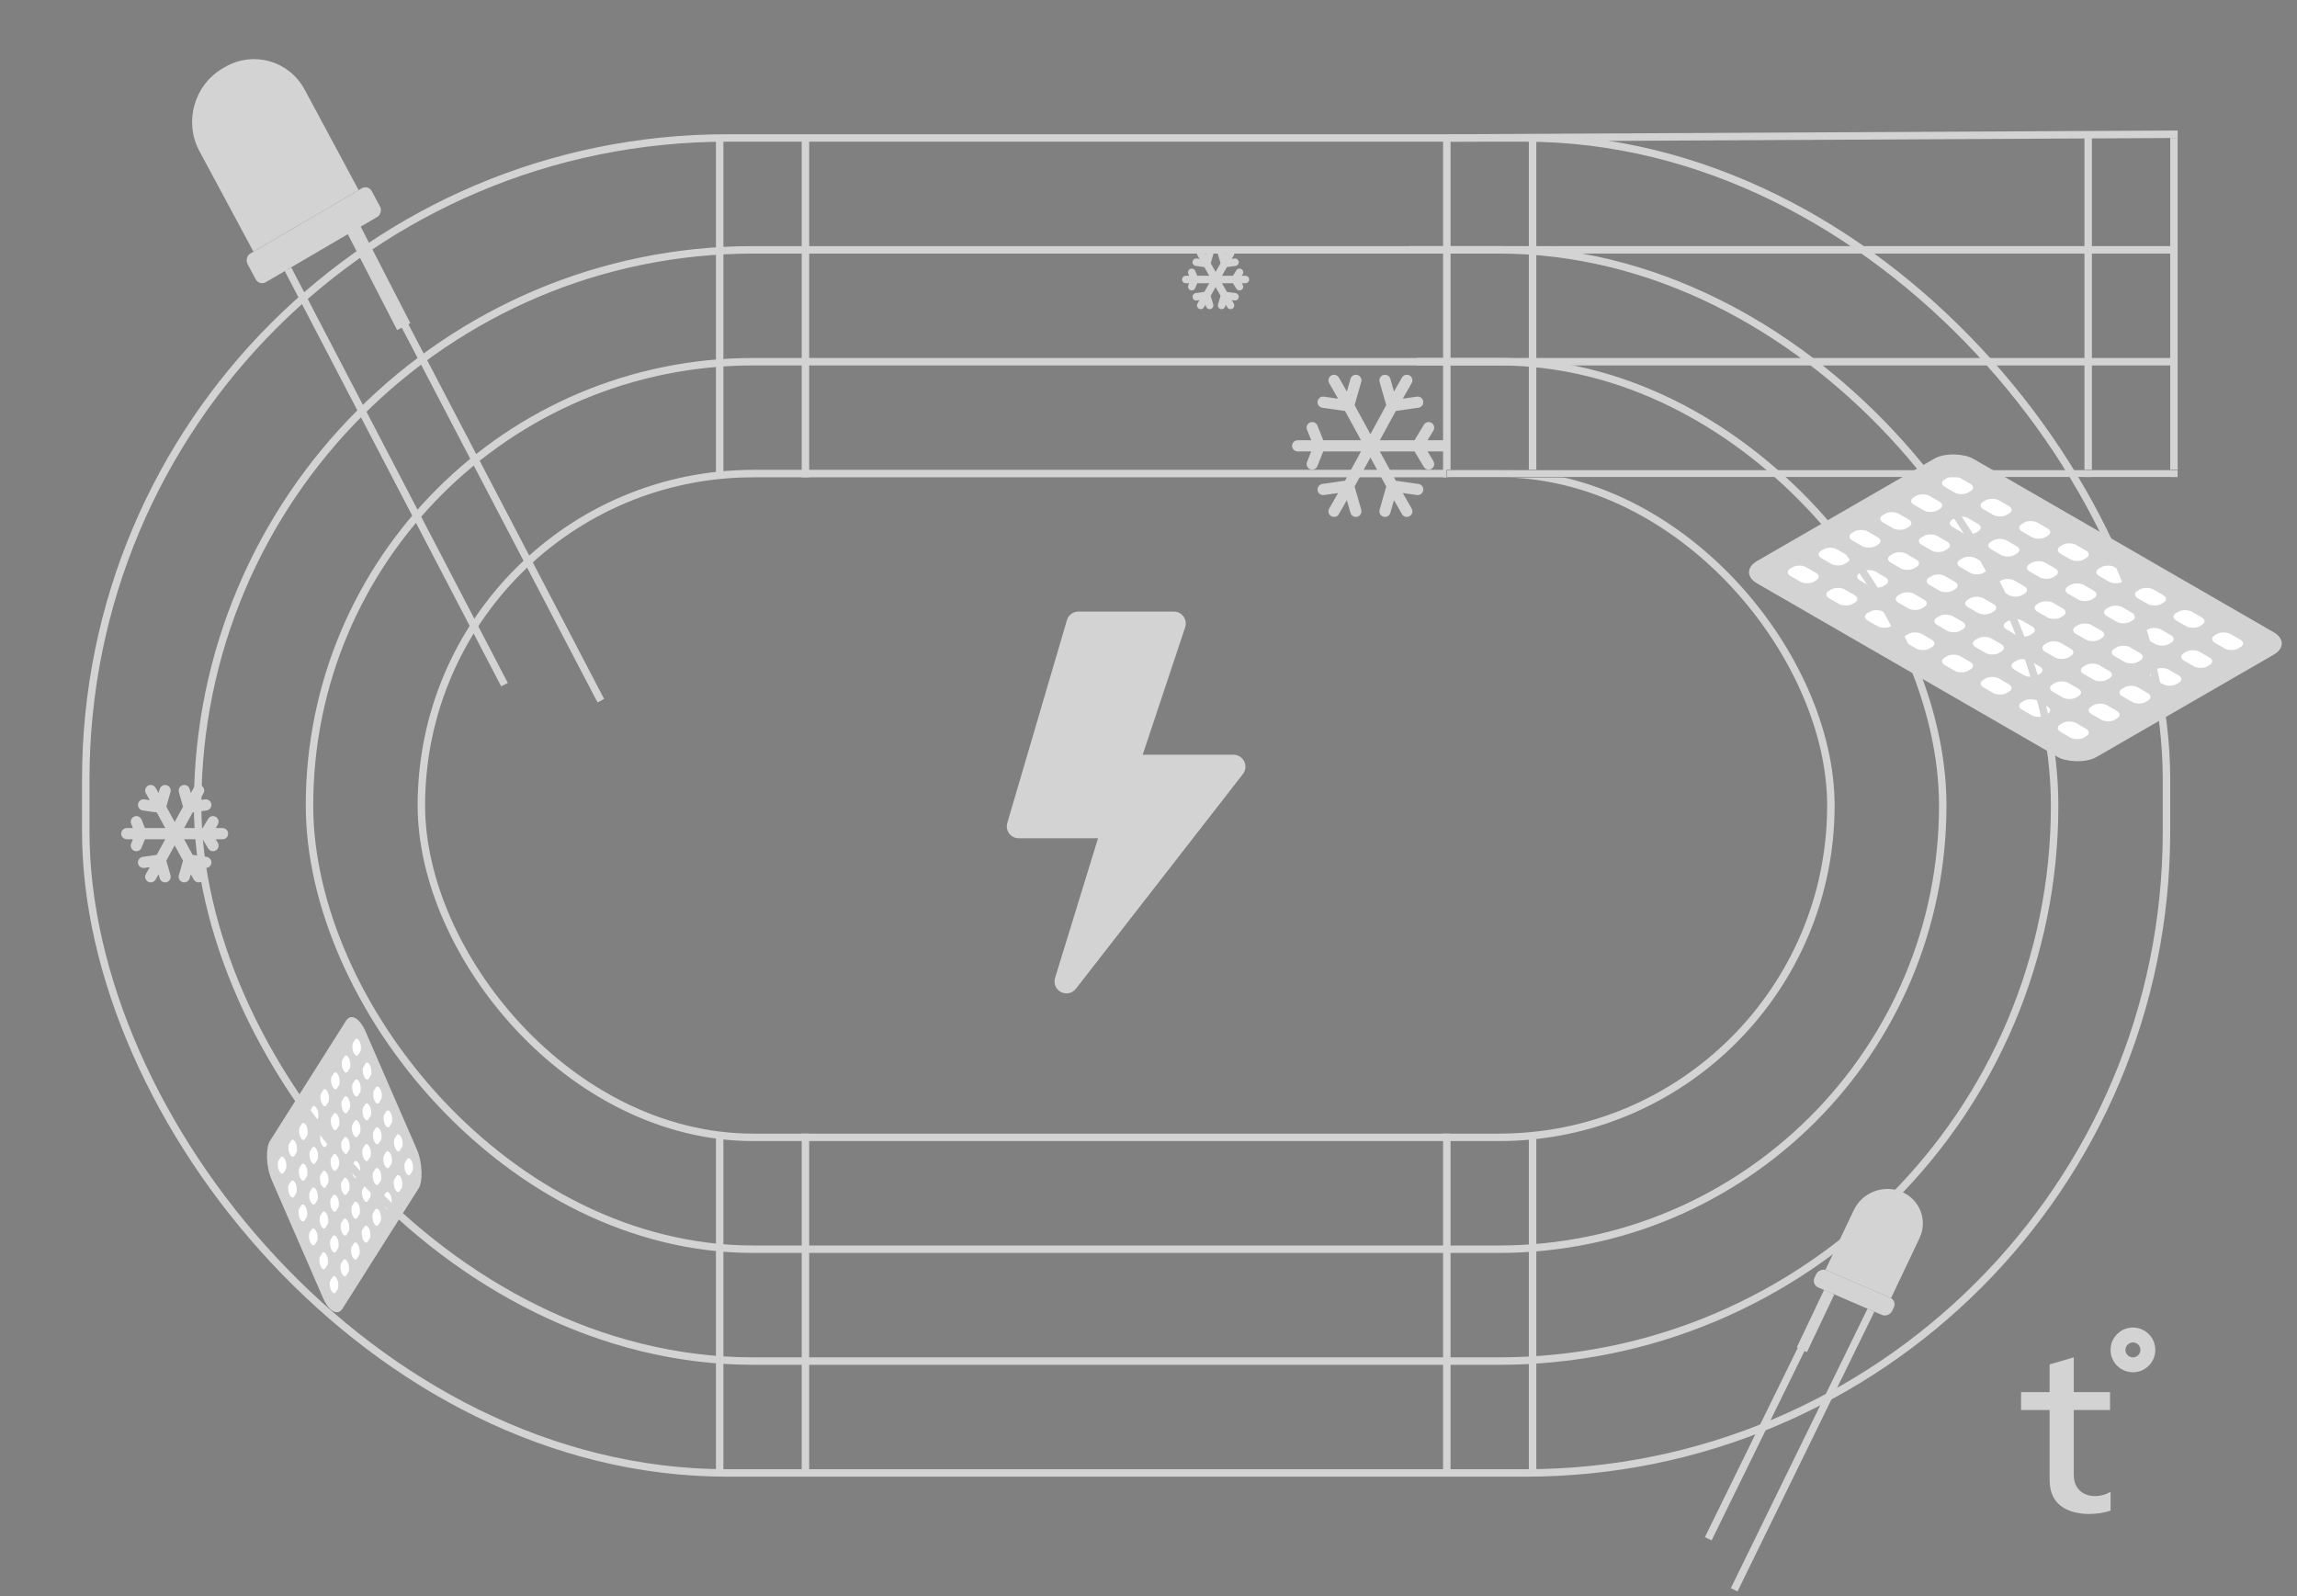 <svg width="308" height="214" viewBox="0 0 308 214" fill="none" xmlns="http://www.w3.org/2000/svg">
<rect x="0" y="0" width="308" height="214" fill="#808080" stroke="none"/>
<path d="M274.828 182.946V186.667H271V189.063H274.828V198.333C274.828 199.468 275.034 200.919 276.345 201.928C277.31 202.685 278.793 203 280.138 203C281.103 203 282.103 202.842 283 202.559V200.036C282.345 200.414 281.621 200.604 280.931 200.604C279.862 200.604 279.207 200.194 278.828 199.815C278.172 199.153 278.069 198.333 278.069 197.734V189.063L282.931 189.063V186.667L278.069 186.667V182L274.828 182.946Z" fill="#D3D3D3"/>
<circle cx="286" cy="181" r="2" stroke="#D3D3D3" stroke-width="2"/>
<path d="M143.064 83.149C143.162 82.817 143.364 82.526 143.641 82.319C143.918 82.112 144.255 82 144.6 82H157.4C157.653 82 157.903 82.061 158.128 82.176C158.354 82.292 158.548 82.459 158.696 82.665C158.845 82.87 158.942 83.108 158.98 83.359C159.018 83.609 158.996 83.865 158.916 84.106L153.221 101.199H165.399C165.699 101.199 165.992 101.282 166.246 101.441C166.501 101.599 166.705 101.826 166.837 102.095C166.969 102.364 167.022 102.665 166.992 102.963C166.961 103.261 166.847 103.545 166.663 103.781L144.264 132.579C144.035 132.876 143.709 133.082 143.342 133.163C142.976 133.243 142.594 133.192 142.261 133.019C141.928 132.846 141.667 132.562 141.523 132.216C141.378 131.87 141.36 131.485 141.471 131.126L147.234 112.398H136.601C136.352 112.398 136.107 112.34 135.884 112.229C135.662 112.118 135.468 111.956 135.319 111.757C135.17 111.558 135.07 111.327 135.025 111.082C134.981 110.837 134.995 110.586 135.065 110.347L143.064 83.149Z" fill="#D3D3D3"/>
<path d="M21.496 108.248L19.248 107.927M20.211 117.561L21.496 115.313L20.211 117.561ZM26.634 106L25.349 108.248L26.634 106ZM23.422 111.78L21.496 115.313L23.422 111.78ZM23.422 111.78L25.349 115.313L23.422 111.78ZM23.422 111.78L18.927 111.78L23.422 111.78ZM23.422 111.78L27.597 111.78L23.422 111.78ZM23.422 111.78L25.349 108.248L23.422 111.78ZM23.422 111.78L21.496 108.248L23.422 111.78ZM17 111.78L18.927 111.78L17 111.78ZM29.845 111.78L27.597 111.78L29.845 111.78ZM20.211 106L21.496 108.248L20.211 106ZM26.634 117.561L25.349 115.313L26.634 117.561ZM21.496 115.313L22.138 117.561L21.496 115.313ZM21.496 115.313L19.248 115.634L21.496 115.313ZM25.349 115.313L24.707 117.561L25.349 115.313ZM25.349 115.313L27.597 115.634L25.349 115.313ZM18.927 111.78L18.285 113.386L18.927 111.78ZM18.927 111.78L18.285 110.175L18.927 111.78ZM27.597 111.78L28.561 110.175L27.597 111.78ZM27.597 111.78L28.561 113.386L27.597 111.78ZM25.349 108.248L27.597 107.927L25.349 108.248ZM25.349 108.248L24.707 106L25.349 108.248ZM21.496 108.248L22.138 106L21.496 108.248Z" stroke="#D3D3D3" stroke-width="1.5" stroke-linecap="round" stroke-linejoin="round"/>
<path d="M180.829 54.415L177.415 53.927M178.878 68.561L180.829 65.146L178.878 68.561ZM188.634 51L186.683 54.415L188.634 51ZM183.756 59.78L180.829 65.146L183.756 59.78ZM183.756 59.78L186.683 65.146L183.756 59.78ZM183.756 59.78L176.927 59.78L183.756 59.78ZM183.756 59.78L190.097 59.78L183.756 59.78ZM183.756 59.78L186.683 54.415L183.756 59.78ZM183.756 59.78L180.829 54.415L183.756 59.78ZM174 59.78L176.927 59.78L174 59.78ZM193.512 59.78L190.097 59.78L193.512 59.78ZM178.878 51L180.829 54.415L178.878 51ZM188.634 68.561L186.683 65.146L188.634 68.561ZM180.829 65.146L181.805 68.561L180.829 65.146ZM180.829 65.146L177.415 65.634L180.829 65.146ZM186.683 65.146L185.707 68.561L186.683 65.146ZM186.683 65.146L190.097 65.634L186.683 65.146ZM176.927 59.78L175.951 62.219L176.927 59.78ZM176.927 59.78L175.951 57.341L176.927 59.78ZM190.097 59.78L191.561 57.341L190.097 59.78ZM190.097 59.78L191.561 62.219L190.097 59.78ZM186.683 54.415L190.097 53.927L186.683 54.415ZM186.683 54.415L185.707 51L186.683 54.415ZM180.829 54.415L181.805 51L180.829 54.415Z" stroke="#D3D3D3" stroke-width="1.5" stroke-linecap="round" stroke-linejoin="round"/>
<path d="M161.8 35.352L160.4 35.159M161 40.953L161.8 39.601L161 40.953ZM165 34L164.2 35.352L165 34ZM163 37.477L161.8 39.601L163 37.477ZM163 37.477L164.2 39.601L163 37.477ZM163 37.477L160.2 37.477L163 37.477ZM163 37.477L165.6 37.477L163 37.477ZM163 37.477L164.2 35.352L163 37.477ZM163 37.477L161.8 35.352L163 37.477ZM159 37.477L160.2 37.477L159 37.477ZM167 37.477L165.6 37.477L167 37.477ZM161 34L161.8 35.352L161 34ZM165 40.953L164.2 39.601L165 40.953ZM161.8 39.601L162.2 40.953L161.8 39.601ZM161.8 39.601L160.4 39.794L161.8 39.601ZM164.2 39.601L163.8 40.953L164.2 39.601ZM164.2 39.601L165.6 39.794L164.2 39.601ZM160.2 37.477L159.8 38.442L160.2 37.477ZM160.2 37.477L159.8 36.511L160.2 37.477ZM165.6 37.477L166.2 36.511L165.6 37.477ZM165.6 37.477L166.2 38.442L165.6 37.477ZM164.2 35.352L165.6 35.159L164.2 35.352ZM164.2 35.352L163.8 34L164.2 35.352ZM161.8 35.352L162.2 34L161.8 35.352Z" stroke="#D3D3D3" stroke-linecap="round" stroke-linejoin="round"/>
<path d="M40.412 12.256C38.451 8.607 33.964 7.345 30.388 9.437L30.091 9.611C26.516 11.703 25.207 16.356 27.168 20.005L34.176 33.049L47.42 25.299L40.412 12.256Z" fill="#D3D3D3" stroke="#D3D3D3"/>
<path d="M47.594 30.842L80.565 93.952" stroke="#D3D3D3"/>
<path d="M38.615 36.094L67.648 91.802" stroke="#D3D3D3"/>
<path d="M47.262 30.426L54.138 43.799" stroke="#D3D3D3" stroke-width="2"/>
<rect x="-0.195" y="0.693" width="18.316" height="3.37" rx="0.5" transform="matrix(-0.863 0.505 0.473 0.881 48.682 24.922)" fill="#D3D3D3" stroke="#D3D3D3"/>
<rect width="20.288" height="31.882" rx="3" transform="matrix(0.481 1.106 -0.395 0.624 47.58 135)" fill="#D3D3D3"/>
<rect width="1.449" height="2.174" rx="0.725" transform="matrix(0.481 1.106 -0.395 0.624 47.91 138.929)" fill="white"/>
<rect width="1.449" height="2.174" rx="0.725" transform="matrix(0.481 1.106 -0.395 0.624 46.482 141.187)" fill="white"/>
<rect width="1.449" height="2.174" rx="0.725" transform="matrix(0.481 1.106 -0.395 0.624 45.051 143.447)" fill="white"/>
<rect width="1.449" height="2.174" rx="0.725" transform="matrix(0.481 1.106 -0.395 0.624 43.623 145.707)" fill="white"/>
<rect width="1.449" height="2.174" rx="0.725" transform="matrix(0.481 1.106 -0.395 0.624 42.191 147.967)" fill="white"/>
<rect width="1.449" height="2.174" rx="0.725" transform="matrix(0.481 1.106 -0.395 0.624 40.762 150.227)" fill="white"/>
<rect width="1.449" height="2.174" rx="0.725" transform="matrix(0.481 1.106 -0.395 0.624 39.332 152.484)" fill="white"/>
<rect width="1.449" height="2.174" rx="0.725" transform="matrix(0.481 1.106 -0.395 0.624 37.904 154.743)" fill="white"/>
<rect width="1.449" height="2.174" rx="0.725" transform="matrix(0.481 1.106 -0.395 0.624 49.305 142.134)" fill="white"/>
<rect width="1.449" height="2.174" rx="0.725" transform="matrix(0.481 1.106 -0.395 0.624 47.875 144.393)" fill="white"/>
<rect width="1.449" height="2.174" rx="0.725" transform="matrix(0.481 1.106 -0.395 0.624 46.445 146.652)" fill="white"/>
<rect width="1.449" height="2.174" rx="0.725" transform="matrix(0.481 1.106 -0.395 0.624 45.016 148.912)" fill="white"/>
<rect width="1.449" height="2.174" rx="0.725" transform="matrix(0.481 1.106 -0.395 0.624 43.586 151.173)" fill="white"/>
<rect width="1.449" height="2.174" rx="0.725" transform="matrix(0.481 1.106 -0.395 0.624 42.156 153.431)" fill="white"/>
<rect width="1.449" height="2.174" rx="0.725" transform="matrix(0.481 1.106 -0.395 0.624 40.728 155.69)" fill="white"/>
<rect width="1.449" height="2.174" rx="0.725" transform="matrix(0.481 1.106 -0.395 0.624 39.301 157.951)" fill="white"/>
<rect width="1.449" height="2.174" rx="0.725" transform="matrix(0.481 1.106 -0.395 0.624 50.699 145.341)" fill="white"/>
<rect width="1.449" height="2.174" rx="0.725" transform="matrix(0.481 1.106 -0.395 0.624 49.27 147.6)" fill="white"/>
<rect width="1.449" height="2.174" rx="0.725" transform="matrix(0.481 1.106 -0.395 0.624 47.84 149.86)" fill="white"/>
<rect width="1.449" height="2.174" rx="0.725" transform="matrix(0.481 1.106 -0.395 0.624 46.412 152.117)" fill="white"/>
<rect width="1.449" height="2.174" rx="0.725" transform="matrix(0.481 1.106 -0.395 0.624 44.982 154.378)" fill="white"/>
<rect width="1.449" height="2.174" rx="0.725" transform="matrix(0.481 1.106 -0.395 0.624 43.553 156.639)" fill="white"/>
<rect width="1.449" height="2.174" rx="0.725" transform="matrix(0.481 1.106 -0.395 0.624 42.123 158.897)" fill="white"/>
<rect width="1.449" height="2.174" rx="0.725" transform="matrix(0.481 1.106 -0.395 0.624 40.693 161.158)" fill="white"/>
<rect width="1.449" height="2.174" rx="0.725" transform="matrix(0.481 1.106 -0.395 0.624 52.096 148.546)" fill="white"/>
<rect width="1.449" height="2.174" rx="0.725" transform="matrix(0.481 1.106 -0.395 0.624 50.664 150.806)" fill="white"/>
<rect width="1.449" height="2.174" rx="0.725" transform="matrix(0.481 1.106 -0.395 0.624 49.234 153.065)" fill="white"/>
<rect width="1.449" height="2.174" rx="0.725" transform="matrix(0.481 1.106 -0.395 0.624 47.807 155.325)" fill="white"/>
<rect width="1.449" height="2.174" rx="0.725" transform="matrix(0.481 1.106 -0.395 0.624 46.377 157.585)" fill="white"/>
<rect width="1.449" height="2.174" rx="0.725" transform="matrix(0.481 1.106 -0.395 0.624 44.945 159.845)" fill="white"/>
<rect width="1.449" height="2.174" rx="0.725" transform="matrix(0.481 1.106 -0.395 0.624 43.518 162.104)" fill="white"/>
<rect width="1.449" height="2.174" rx="0.725" transform="matrix(0.481 1.106 -0.395 0.624 42.088 164.363)" fill="white"/>
<rect width="1.449" height="2.174" rx="0.725" transform="matrix(0.481 1.106 -0.395 0.624 53.488 151.752)" fill="white"/>
<rect width="1.449" height="2.174" rx="0.725" transform="matrix(0.481 1.106 -0.395 0.624 52.059 154.012)" fill="white"/>
<rect width="1.449" height="2.174" rx="0.725" transform="matrix(0.481 1.106 -0.395 0.624 50.631 156.272)" fill="white"/>
<rect width="1.449" height="2.174" rx="0.725" transform="matrix(0.481 1.106 -0.395 0.624 49.201 158.532)" fill="white"/>
<rect width="1.449" height="2.174" rx="0.725" transform="matrix(0.481 1.106 -0.395 0.624 47.772 160.79)" fill="white"/>
<rect width="1.449" height="2.174" rx="0.725" transform="matrix(0.481 1.106 -0.395 0.624 46.342 163.051)" fill="white"/>
<rect width="1.449" height="2.174" rx="0.725" transform="matrix(0.481 1.106 -0.395 0.624 44.912 165.31)" fill="white"/>
<rect width="1.449" height="2.174" rx="0.725" transform="matrix(0.481 1.106 -0.395 0.624 43.482 167.569)" fill="white"/>
<rect width="1.449" height="2.174" rx="0.725" transform="matrix(0.481 1.106 -0.395 0.624 54.885 154.959)" fill="white"/>
<rect width="1.449" height="2.174" rx="0.725" transform="matrix(0.481 1.106 -0.395 0.624 53.455 157.218)" fill="white"/>
<rect width="1.449" height="2.174" rx="0.725" transform="matrix(0.481 1.106 -0.395 0.624 52.025 159.479)" fill="white"/>
<rect width="1.449" height="2.174" rx="0.725" transform="matrix(0.481 1.106 -0.395 0.624 50.598 161.737)" fill="white"/>
<rect width="1.449" height="2.174" rx="0.725" transform="matrix(0.481 1.106 -0.395 0.624 49.166 163.997)" fill="white"/>
<rect width="1.449" height="2.174" rx="0.725" transform="matrix(0.481 1.106 -0.395 0.624 47.736 166.257)" fill="white"/>
<rect width="1.449" height="2.174" rx="0.725" transform="matrix(0.481 1.106 -0.395 0.624 46.307 168.516)" fill="white"/>
<rect width="1.449" height="2.174" rx="0.725" transform="matrix(0.481 1.106 -0.395 0.624 44.877 170.775)" fill="white"/>
<path d="M257.373 166.04C258.508 163.65 257.458 160.864 255.029 159.817C252.6 158.77 249.71 159.858 248.576 162.248L244.77 170.261L253.568 174.053L257.373 166.04Z" fill="#D3D3D3"/>
<path d="M250.869 175.678L232.531 213.168" stroke="#D3D3D3"/>
<path d="M245.27 173.265L229.057 206.324" stroke="#D3D3D3"/>
<path d="M245.27 173.265L241.607 180.977" stroke="#D3D3D3" stroke-width="1.5"/>
<rect width="11.322" height="2.561" rx="1" transform="matrix(-0.918 -0.396 -0.429 0.903 254.367 174.397)" fill="#D3D3D3"/>
<rect x="56.5" y="63.5" width="189" height="89" rx="44.5" stroke="#D3D3D3"/>
<path d="M96.5 18.5V64" stroke="#D3D3D3"/>
<path d="M194 18.5V64" stroke="#D3D3D3"/>
<path d="M280 18.5V64" stroke="#D3D3D3"/>
<path d="M96.5 152V197.5" stroke="#D3D3D3"/>
<path d="M194 152V197.5" stroke="#D3D3D3"/>
<path d="M108 18.5V64" stroke="#D3D3D3"/>
<path d="M205.5 18.5V64" stroke="#D3D3D3"/>
<path d="M291.5 18.5V64" stroke="#D3D3D3"/>
<path d="M108 152V197.5" stroke="#D3D3D3"/>
<path d="M205.5 152V197.5" stroke="#D3D3D3"/>
<path d="M194 63.5H286H292" stroke="black"/>
<path d="M194 18.5L292 18" stroke="#D3D3D3"/>
<path d="M189 33.5H291.5" stroke="#D3D3D3"/>
<path d="M190 48.5H291.5" stroke="#D3D3D3"/>
<rect width="33.447" height="52.559" rx="3" transform="matrix(0.866 -0.5 0.866 0.5 233 76.723)" fill="#D3D3D3"/>
<rect width="2.389" height="3.584" rx="1" transform="matrix(0.866 -0.5 0.866 0.5 239.207 76.723)" fill="white"/>
<rect width="2.389" height="3.584" rx="1" transform="matrix(0.866 -0.5 0.866 0.5 244.381 79.709)" fill="white"/>
<rect width="2.389" height="3.584" rx="1" transform="matrix(0.866 -0.5 0.866 0.5 249.553 82.694)" fill="white"/>
<rect width="2.389" height="3.584" rx="1" transform="matrix(0.866 -0.5 0.866 0.5 254.725 85.681)" fill="white"/>
<rect width="2.389" height="3.584" rx="1" transform="matrix(0.866 -0.5 0.866 0.5 259.896 88.667)" fill="white"/>
<rect width="2.389" height="3.584" rx="1" transform="matrix(0.866 -0.5 0.866 0.5 265.07 91.653)" fill="white"/>
<rect width="2.389" height="3.584" rx="1" transform="matrix(0.866 -0.5 0.866 0.5 270.242 94.639)" fill="white"/>
<rect width="2.389" height="3.584" rx="1" transform="matrix(0.866 -0.5 0.866 0.5 275.414 97.625)" fill="white"/>
<rect width="2.389" height="3.584" rx="1" transform="matrix(0.866 -0.5 0.866 0.5 243.346 74.333)" fill="white"/>
<rect width="2.389" height="3.584" rx="1" transform="matrix(0.866 -0.5 0.866 0.5 248.518 77.319)" fill="white"/>
<rect width="2.389" height="3.584" rx="1" transform="matrix(0.866 -0.5 0.866 0.5 253.689 80.306)" fill="white"/>
<rect width="2.389" height="3.584" rx="1" transform="matrix(0.866 -0.5 0.866 0.5 258.863 83.292)" fill="white"/>
<rect width="2.389" height="3.584" rx="1" transform="matrix(0.866 -0.5 0.866 0.5 264.035 86.277)" fill="white"/>
<rect width="2.389" height="3.584" rx="1" transform="matrix(0.866 -0.5 0.866 0.5 269.207 89.264)" fill="white"/>
<rect width="2.389" height="3.584" rx="1" transform="matrix(0.866 -0.5 0.866 0.5 274.381 92.25)" fill="white"/>
<rect width="2.389" height="3.584" rx="1" transform="matrix(0.866 -0.5 0.866 0.5 279.553 95.235)" fill="white"/>
<rect width="2.389" height="3.584" rx="1" transform="matrix(0.866 -0.5 0.866 0.5 247.482 71.944)" fill="white"/>
<rect width="2.389" height="3.584" rx="1" transform="matrix(0.866 -0.5 0.866 0.5 252.656 74.932)" fill="white"/>
<rect width="2.389" height="3.584" rx="1" transform="matrix(0.866 -0.5 0.866 0.5 257.828 77.916)" fill="white"/>
<rect width="2.389" height="3.584" rx="1" transform="matrix(0.866 -0.5 0.866 0.5 263 80.902)" fill="white"/>
<rect width="2.389" height="3.584" rx="1" transform="matrix(0.866 -0.5 0.866 0.5 268.172 83.89)" fill="white"/>
<rect width="2.389" height="3.584" rx="1" transform="matrix(0.866 -0.5 0.866 0.5 273.346 86.876)" fill="white"/>
<rect width="2.389" height="3.584" rx="1" transform="matrix(0.866 -0.5 0.866 0.5 278.518 89.86)" fill="white"/>
<rect width="2.389" height="3.584" rx="1" transform="matrix(0.866 -0.5 0.866 0.5 283.691 92.848)" fill="white"/>
<rect width="2.389" height="3.584" rx="1" transform="matrix(0.866 -0.5 0.866 0.5 251.621 69.556)" fill="white"/>
<rect width="2.389" height="3.584" rx="1" transform="matrix(0.866 -0.5 0.866 0.5 256.795 72.542)" fill="white"/>
<rect width="2.389" height="3.584" rx="1" transform="matrix(0.866 -0.5 0.866 0.5 261.965 75.527)" fill="white"/>
<rect width="2.389" height="3.584" rx="1" transform="matrix(0.866 -0.5 0.866 0.5 267.139 78.514)" fill="white"/>
<rect width="2.389" height="3.584" rx="1" transform="matrix(0.866 -0.5 0.866 0.5 272.311 81.5)" fill="white"/>
<rect width="2.389" height="3.584" rx="1" transform="matrix(0.866 -0.5 0.866 0.5 277.484 84.486)" fill="white"/>
<rect width="2.389" height="3.584" rx="1" transform="matrix(0.866 -0.5 0.866 0.5 282.656 87.473)" fill="white"/>
<rect width="2.389" height="3.584" rx="1" transform="matrix(0.866 -0.5 0.866 0.5 287.828 90.459)" fill="white"/>
<rect width="2.389" height="3.584" rx="1" transform="matrix(0.866 -0.5 0.866 0.5 255.76 67.166)" fill="white"/>
<rect width="2.389" height="3.584" rx="1" transform="matrix(0.866 -0.5 0.866 0.5 260.932 70.152)" fill="white"/>
<rect width="2.389" height="3.584" rx="1" transform="matrix(0.866 -0.5 0.866 0.5 266.104 73.14)" fill="white"/>
<rect width="2.389" height="3.584" rx="1" transform="matrix(0.866 -0.5 0.866 0.5 271.277 76.125)" fill="white"/>
<rect width="2.389" height="3.584" rx="1" transform="matrix(0.866 -0.5 0.866 0.5 276.449 79.111)" fill="white"/>
<rect width="2.389" height="3.584" rx="1" transform="matrix(0.866 -0.5 0.866 0.5 281.621 82.097)" fill="white"/>
<rect width="2.389" height="3.584" rx="1" transform="matrix(0.866 -0.5 0.866 0.5 286.795 85.084)" fill="white"/>
<rect width="2.389" height="3.584" rx="1" transform="matrix(0.866 -0.5 0.866 0.5 291.967 88.069)" fill="white"/>
<rect width="2.389" height="3.584" rx="1" transform="matrix(0.866 -0.5 0.866 0.5 259.896 64.777)" fill="white"/>
<rect width="2.389" height="3.584" rx="1" transform="matrix(0.866 -0.5 0.866 0.5 265.07 67.764)" fill="white"/>
<rect width="2.389" height="3.584" rx="1" transform="matrix(0.866 -0.5 0.866 0.5 270.242 70.75)" fill="white"/>
<rect width="2.389" height="3.584" rx="1" transform="matrix(0.866 -0.5 0.866 0.5 275.414 73.735)" fill="white"/>
<rect width="2.389" height="3.584" rx="1" transform="matrix(0.866 -0.5 0.866 0.5 280.588 76.723)" fill="white"/>
<rect width="2.389" height="3.584" rx="1" transform="matrix(0.866 -0.5 0.866 0.5 285.76 79.709)" fill="white"/>
<rect width="2.389" height="3.584" rx="1" transform="matrix(0.866 -0.5 0.866 0.5 290.934 82.694)" fill="white"/>
<rect width="2.389" height="3.584" rx="1" transform="matrix(0.866 -0.5 0.866 0.5 296.104 85.681)" fill="white"/>
<rect x="41.5" y="48.5" width="219" height="119" rx="59.5" stroke="#D3D3D3"/>
<rect x="26.5" y="33.5" width="249" height="149" rx="74.5" stroke="#D3D3D3"/>
<path d="M194 63.5H286H292" stroke="#D3D3D3"/>
<rect x="11.5" y="18.5" width="279" height="179" rx="86" stroke="#D3D3D3"/>
</svg>
